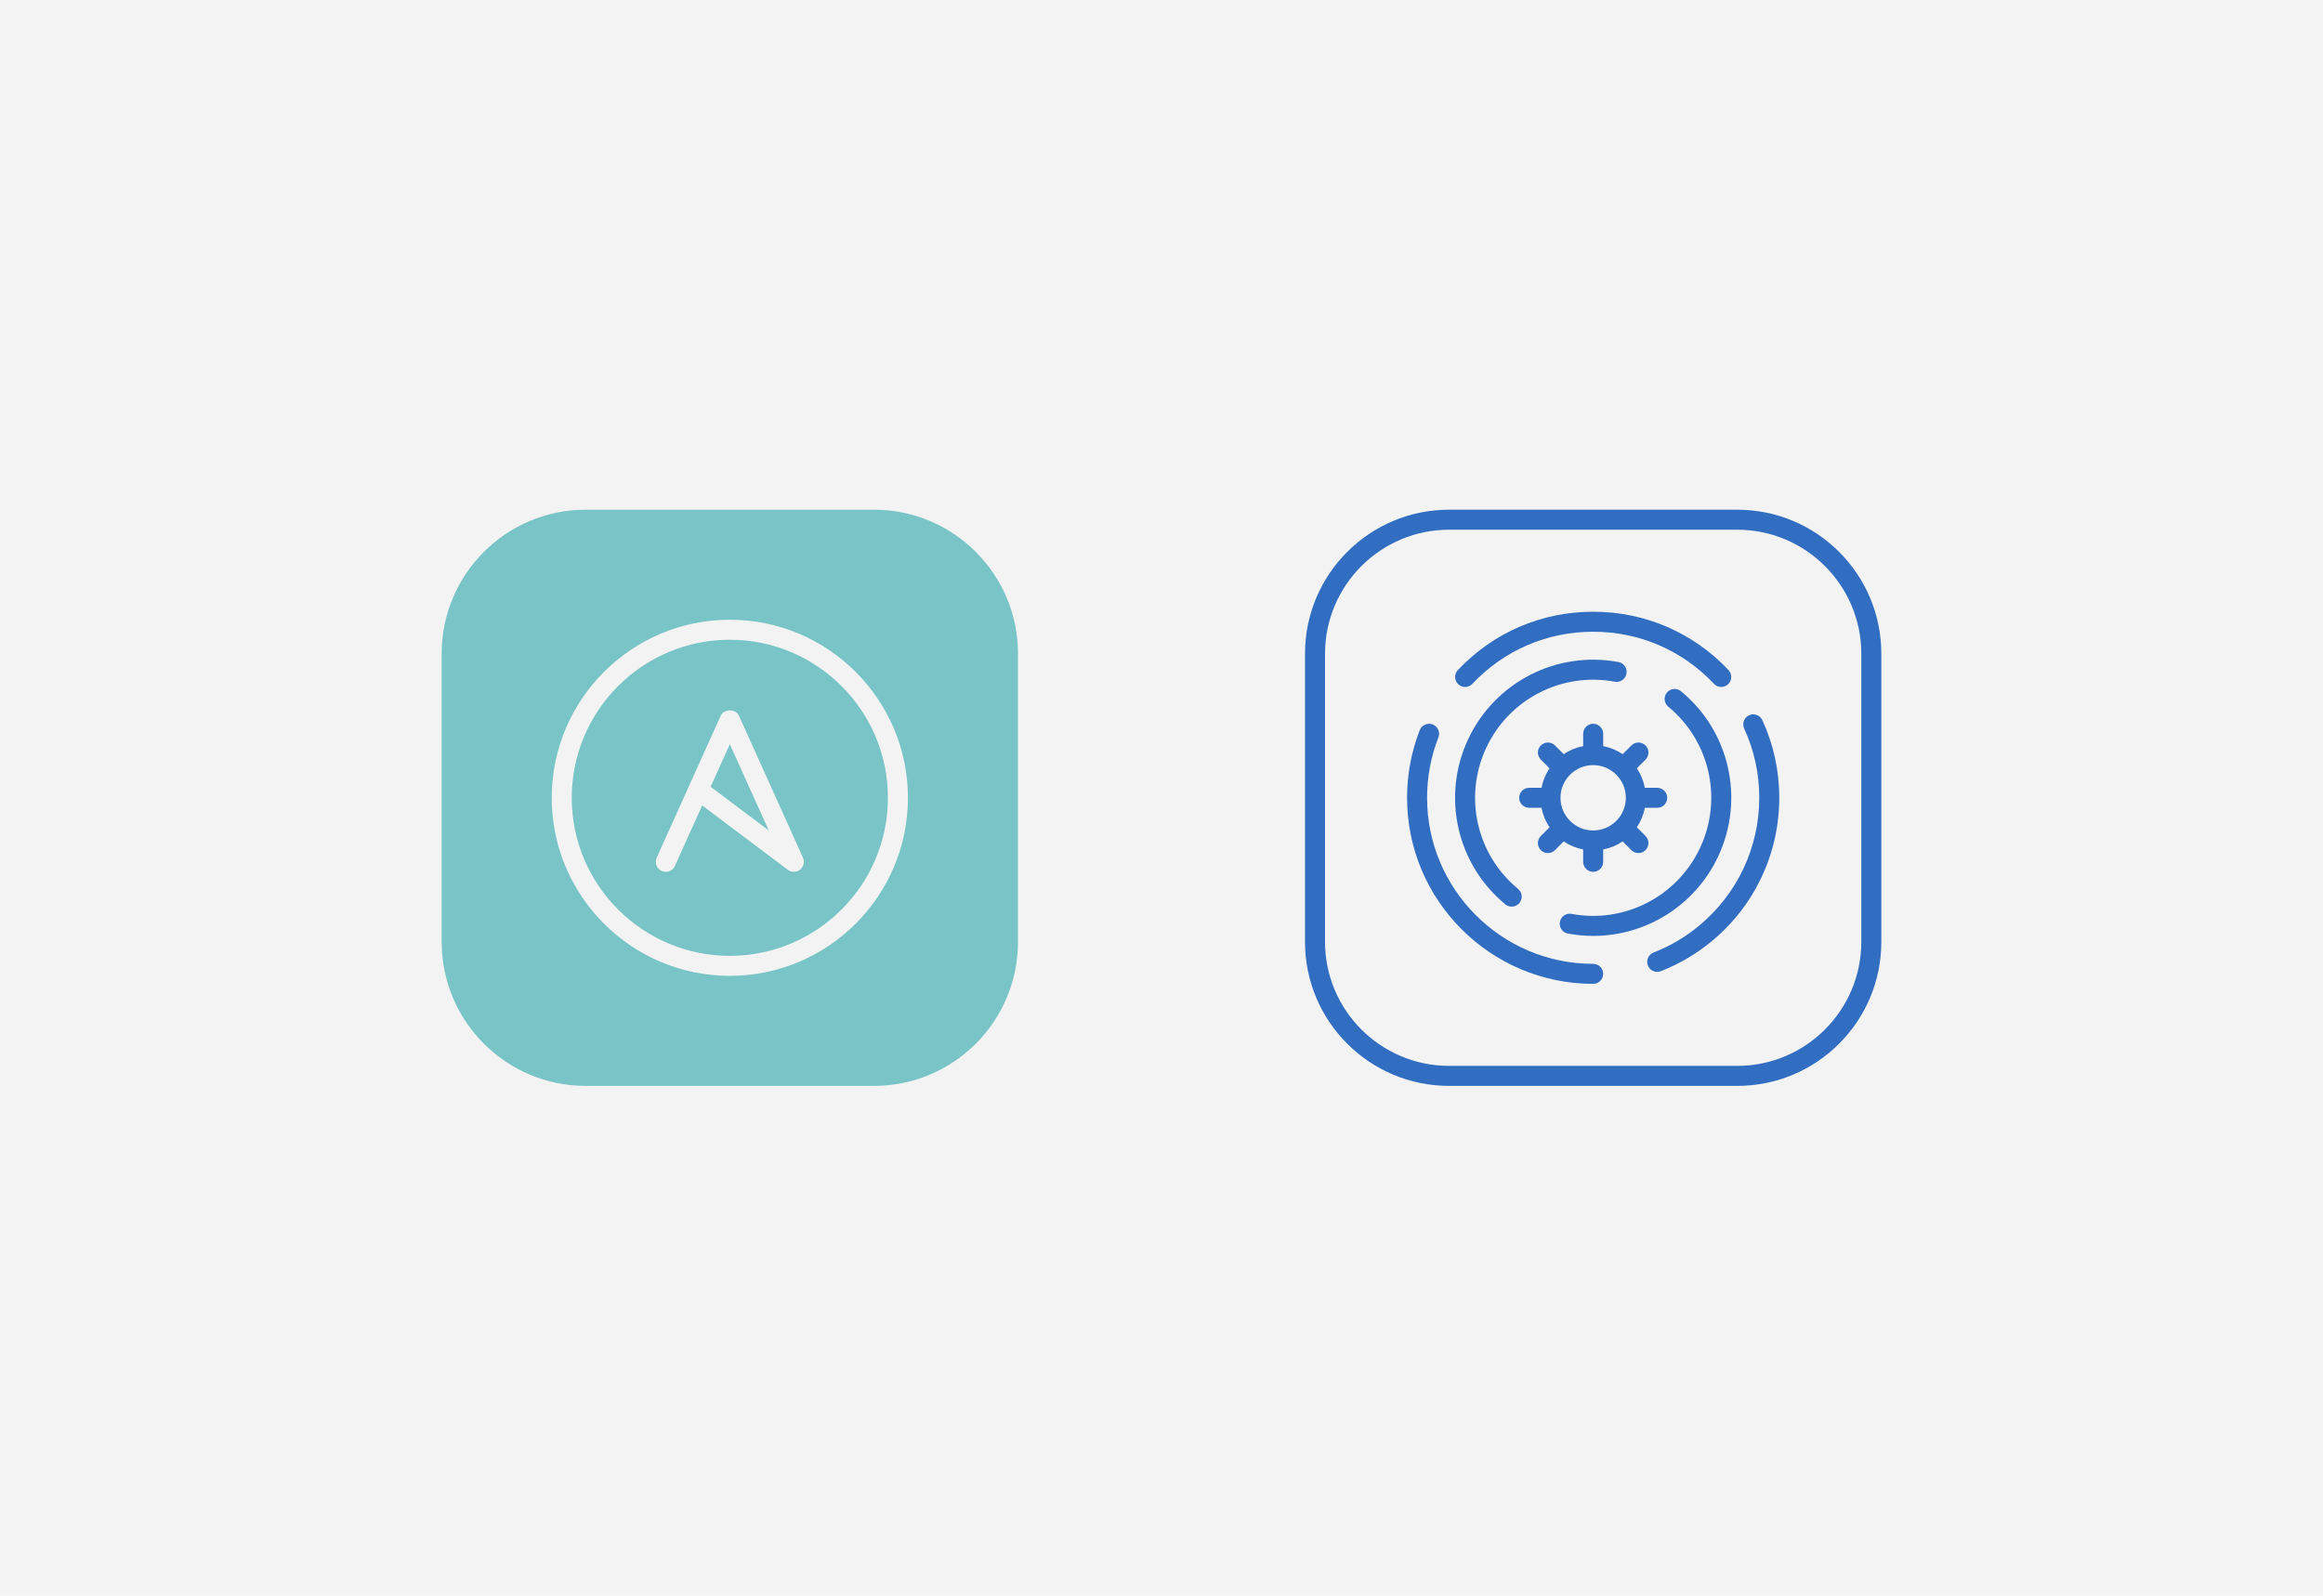 <?xml version="1.0" encoding="UTF-8"?><svg id="uuid-e3d71ae5-f16d-4925-8d42-cff00c48a9ba" xmlns="http://www.w3.org/2000/svg" viewBox="0 0 262 180"><defs><style>.uuid-8c6d68b4-6c71-4e9d-b9e5-4eabab4f43ec{fill:#f3f3f3;}.uuid-25de255a-4e1d-4149-8751-629f69629c9b{fill:#316dc1;}.uuid-d9d97ea6-d6d0-4132-b11c-a6457835a117{fill:#79c4c6;}</style></defs><rect class="uuid-8c6d68b4-6c71-4e9d-b9e5-4eabab4f43ec" width="262" height="180"/><path class="uuid-d9d97ea6-d6d0-4132-b11c-a6457835a117" d="m82.314,72.17c-9.832,0-17.83,7.998-17.83,17.83s7.998,17.83,17.83,17.83,17.83-7.998,17.83-17.83-7.998-17.83-17.83-17.83Zm7.928,25.934c-.402.321-.968.33-1.384.021l-9.659-7.261-3.079,6.822c-.187.418-.598.665-1.028.665-.155,0-.314-.032-.464-.101-.568-.256-.822-.924-.564-1.492l3.648-8.091c.005-.011.011-.021.014-.032l3.56-7.889c.363-.811,1.693-.811,2.056,0l7.222,16.012c.213.469.079,1.023-.323,1.345Z"/><path class="uuid-d9d97ea6-d6d0-4132-b11c-a6457835a117" d="m98.564,57.5h-32.5c-8.975,0-16.25,7.275-16.25,16.25v32.5c0,8.975,7.275,16.25,16.25,16.25h32.5c8.975,0,16.25-7.275,16.25-16.25v-32.5c0-8.975-7.275-16.25-16.25-16.25Zm-16.25,52.587c-11.077,0-20.087-9.01-20.087-20.087s9.01-20.087,20.087-20.087,20.087,9.01,20.087,20.087-9.01,20.087-20.087,20.087Z"/><polygon class="uuid-d9d97ea6-d6d0-4132-b11c-a6457835a117" points="80.149 88.755 86.701 93.68 82.314 83.956 80.149 88.755"/><path class="uuid-25de255a-4e1d-4149-8751-629f69629c9b" d="m195.936,57.5h-32.5c-8.975,0-16.25,7.275-16.25,16.25v32.5c0,8.975,7.275,16.25,16.25,16.25h32.5c8.975,0,16.25-7.275,16.25-16.25v-32.5c0-8.975-7.275-16.25-16.25-16.25Zm13.993,48.75c0,7.716-6.277,13.993-13.993,13.993h-32.5c-7.716,0-13.993-6.277-13.993-13.993v-32.5c0-7.716,6.277-13.993,13.993-13.993h32.5c7.716,0,13.993,6.277,13.993,13.993v32.5Z"/><path class="uuid-25de255a-4e1d-4149-8751-629f69629c9b" d="m173.781,95.905c.22.22.51.33.799.33s.578-.109.799-.33l.982-.982c.652.442,1.397.751,2.197.906v1.393c0,.622.506,1.128,1.128,1.128s1.128-.506,1.128-1.128v-1.393c.801-.155,1.546-.465,2.197-.906l.982.982c.22.22.51.33.799.33s.578-.109.799-.33c.439-.441.439-1.157,0-1.597l-.982-.982c.442-.652.752-1.397.906-2.198h1.393c.622,0,1.128-.506,1.128-1.128s-.506-1.128-1.128-1.128h-1.393c-.155-.8-.465-1.546-.906-2.198l.982-.982c.439-.441.439-1.157,0-1.597-.441-.441-1.157-.441-1.597,0l-.982.982c-.652-.442-1.397-.751-2.197-.906v-1.393c0-.622-.506-1.128-1.128-1.128s-1.128.506-1.128,1.128v1.393c-.801.155-1.546.465-2.197.906l-.982-.982c-.441-.441-1.157-.441-1.597,0-.439.441-.439,1.157,0,1.597l.982.982c-.442.652-.752,1.397-.906,2.198h-1.393c-.622,0-1.128.506-1.128,1.128s.506,1.128,1.128,1.128h1.393c.155.8.465,1.546.906,2.198l-.982.982c-.439.441-.439,1.157,0,1.597Zm5.905-9.592c2.033,0,3.687,1.654,3.687,3.687s-1.654,3.687-3.687,3.687-3.687-1.654-3.687-3.687,1.654-3.687,3.687-3.687Z"/><path class="uuid-25de255a-4e1d-4149-8751-629f69629c9b" d="m169.78,102.022c.21.173.464.257.718.257.324,0,.649-.141.871-.411.397-.481.328-1.192-.153-1.589-4.688-3.86-6.168-10.401-3.595-15.91,2.571-5.511,8.532-8.576,14.501-7.465.612.115,1.203-.288,1.317-.902.115-.613-.289-1.202-.901-1.316-6.989-1.304-13.956,2.285-16.962,8.727-3.008,6.441-1.278,14.094,4.205,18.607Z"/><path class="uuid-25de255a-4e1d-4149-8751-629f69629c9b" d="m176.835,105.314c.959.18,1.915.266,2.864.266,5.956,0,11.505-3.435,14.099-8.994,3.008-6.443,1.278-14.094-4.205-18.607-.478-.392-1.194-.331-1.589.154-.397.48-.328,1.192.153,1.588,4.688,3.859,6.168,10.4,3.595,15.909-2.571,5.51-8.545,8.582-14.501,7.466-.607-.122-1.204.289-1.317.901-.115.614.289,1.203.901,1.317Z"/><path class="uuid-25de255a-4e1d-4149-8751-629f69629c9b" d="m166.062,77.143c3.578-3.789,8.416-5.876,13.625-5.876s10.047,2.087,13.625,5.876c.222.235.52.354.82.354.279,0,.557-.102.774-.308.453-.428.474-1.143.046-1.596-4.008-4.245-9.428-6.583-15.264-6.583s-11.257,2.338-15.264,6.583c-.428.453-.407,1.167.046,1.596.45.428,1.165.408,1.594-.046Z"/><path class="uuid-25de255a-4e1d-4149-8751-629f69629c9b" d="m179.686,108.733c-10.329,0-18.733-8.404-18.733-18.733,0-2.352.43-4.644,1.277-6.811.227-.58-.06-1.234-.64-1.462s-1.234.058-1.462.64c-.95,2.43-1.432,4.999-1.432,7.633,0,11.574,9.416,20.99,20.99,20.99.622,0,1.128-.506,1.128-1.128s-.506-1.128-1.128-1.128Z"/><path class="uuid-25de255a-4e1d-4149-8751-629f69629c9b" d="m197.271,80.689c-.566.26-.815.93-.555,1.496,1.13,2.46,1.703,5.089,1.703,7.815,0,5.609-2.483,10.876-6.813,14.451-1.541,1.273-3.258,2.283-5.108,3.005-.58.226-.868.88-.64,1.462.173.444.6.718,1.051.718.136,0,.275-.025.411-.078,2.072-.808,3.997-1.941,5.725-3.366,4.849-4.006,7.631-9.908,7.631-16.192,0-3.054-.642-6-1.908-8.756-.261-.569-.94-.816-1.497-.555Z"/></svg>